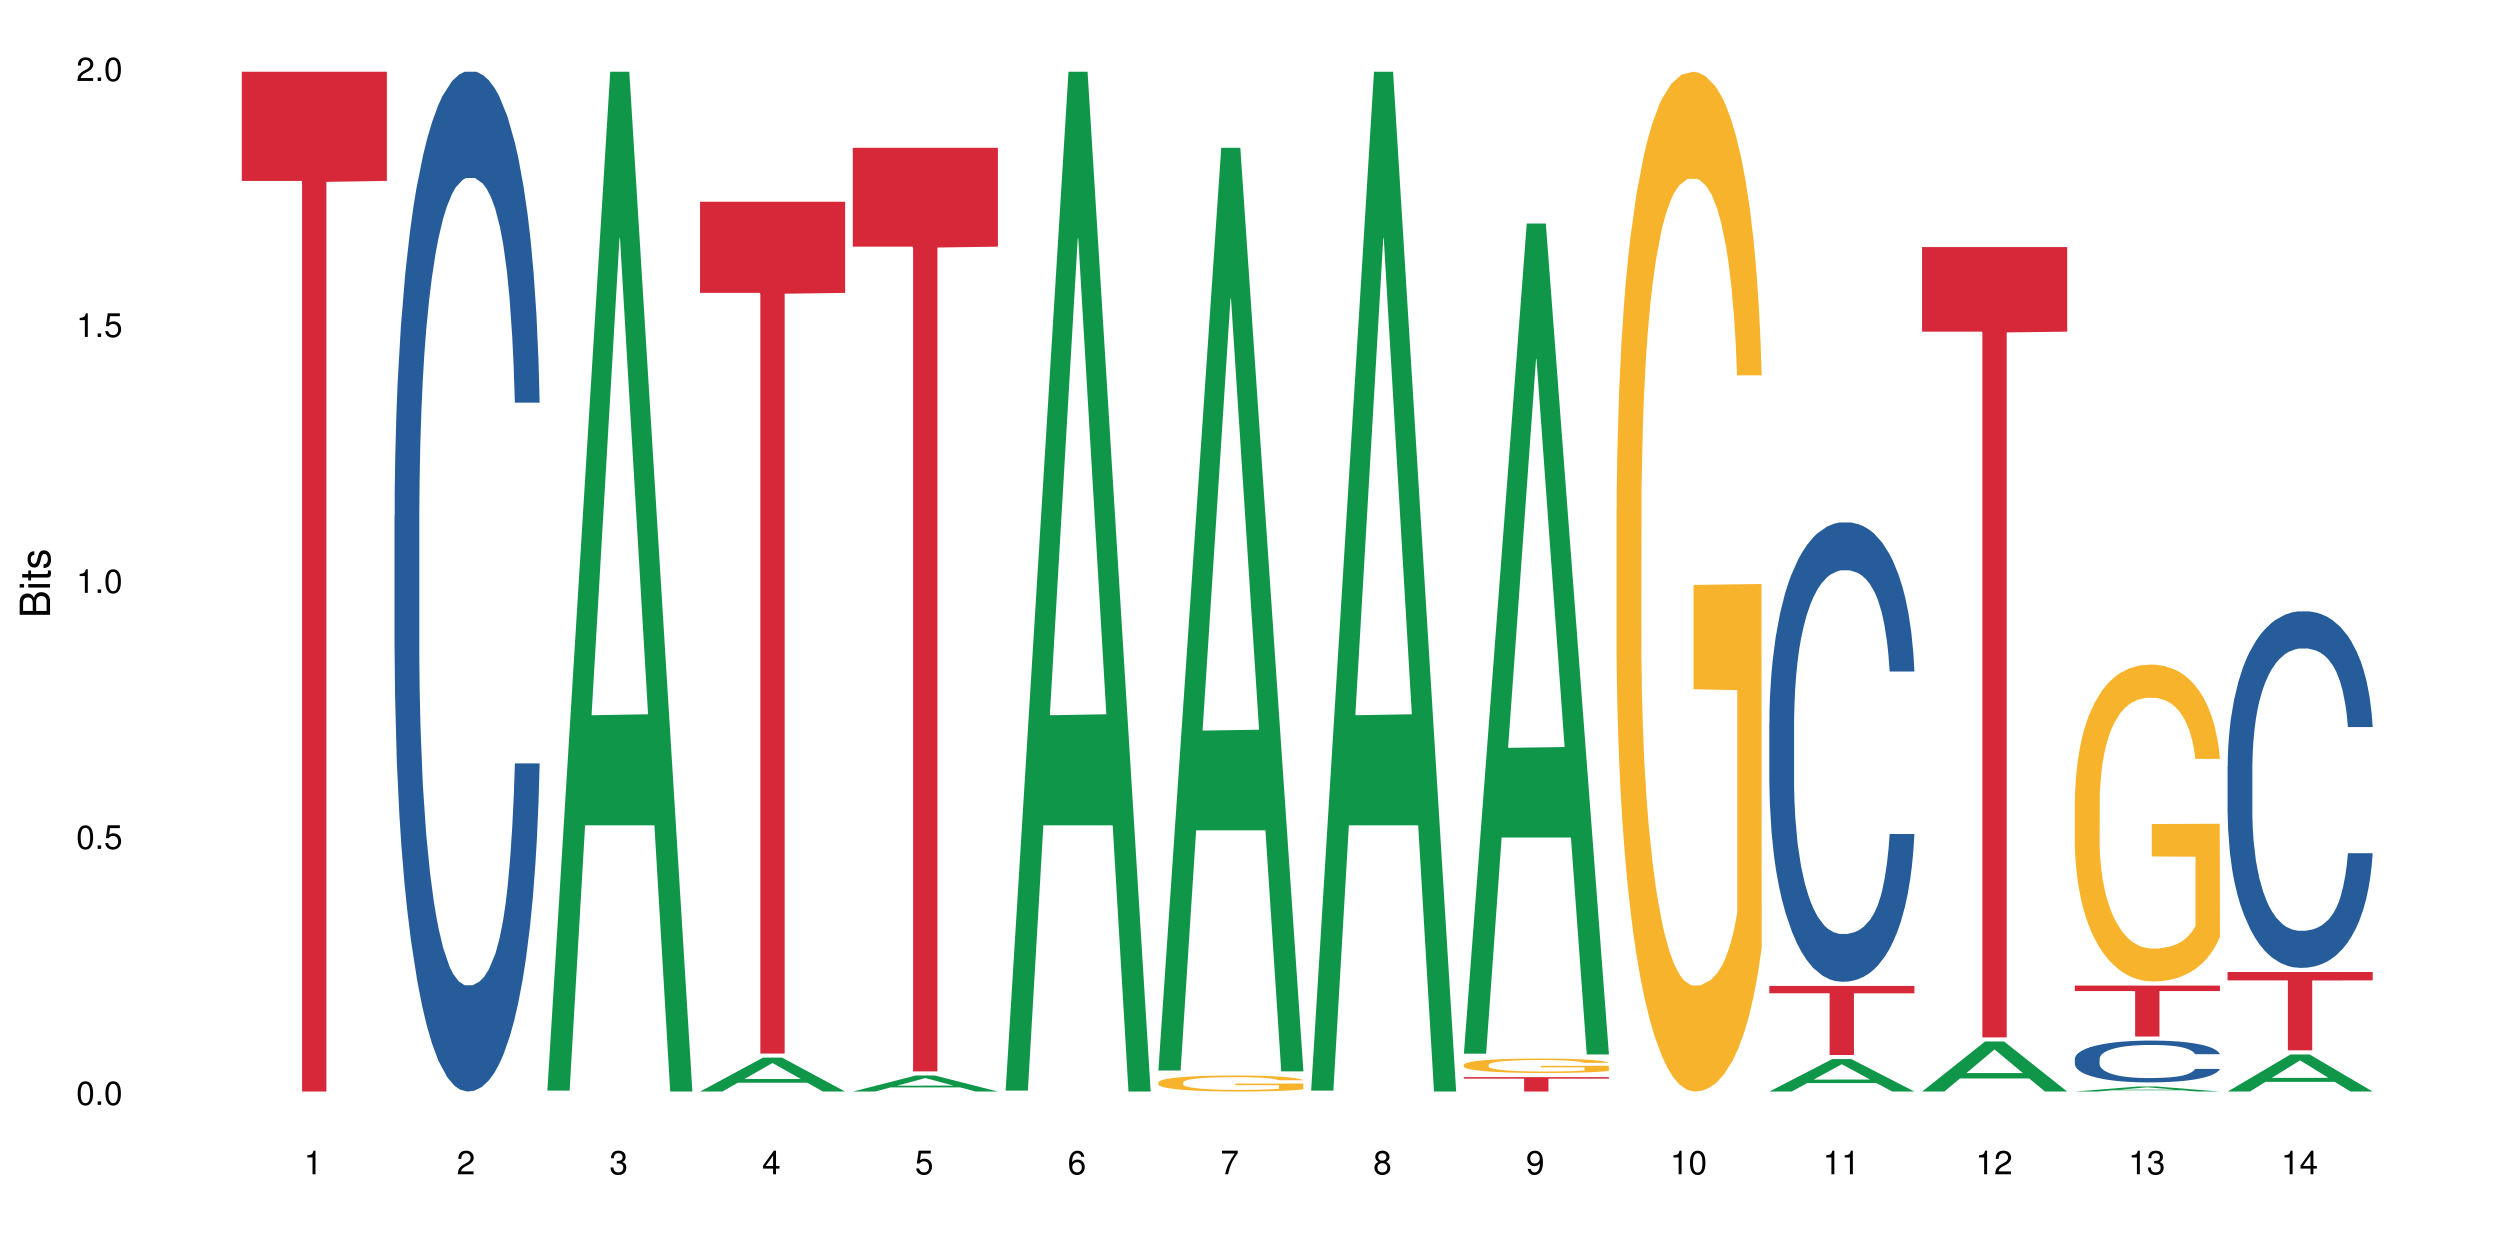 <?xml version="1.0" encoding="UTF-8"?>
<svg xmlns="http://www.w3.org/2000/svg" xmlns:xlink="http://www.w3.org/1999/xlink" width="720pt" height="360pt" viewBox="0 0 720 360" version="1.1">
<defs>
<g>
<symbol overflow="visible" id="glyph0-0">
<path style="stroke:none;" d=""/>
</symbol>
<symbol overflow="visible" id="glyph0-1">
<path style="stroke:none;" d="M 2.641 -6.797 C 2 -6.797 1.422 -6.531 1.078 -6.047 C 0.641 -5.453 0.406 -4.547 0.406 -3.297 C 0.406 -1 1.188 0.219 2.641 0.219 C 4.078 0.219 4.859 -1 4.859 -3.234 C 4.859 -4.562 4.656 -5.438 4.203 -6.047 C 3.844 -6.531 3.281 -6.797 2.641 -6.797 Z M 2.641 -6.047 C 3.547 -6.047 4 -5.125 4 -3.312 C 4 -1.375 3.562 -0.484 2.625 -0.484 C 1.734 -0.484 1.281 -1.422 1.281 -3.281 C 1.281 -5.141 1.734 -6.047 2.641 -6.047 Z M 2.641 -6.047 "/>
</symbol>
<symbol overflow="visible" id="glyph0-2">
<path style="stroke:none;" d="M 1.828 -1 L 0.828 -1 L 0.828 0 L 1.828 0 Z M 1.828 -1 "/>
</symbol>
<symbol overflow="visible" id="glyph0-3">
<path style="stroke:none;" d="M 4.562 -6.797 L 1.062 -6.797 L 0.547 -3.094 L 1.328 -3.094 C 1.719 -3.562 2.047 -3.734 2.578 -3.734 C 3.484 -3.734 4.062 -3.109 4.062 -2.094 C 4.062 -1.125 3.484 -0.531 2.578 -0.531 C 1.828 -0.531 1.375 -0.906 1.188 -1.672 L 0.328 -1.672 C 0.453 -1.109 0.547 -0.844 0.75 -0.594 C 1.125 -0.078 1.828 0.219 2.594 0.219 C 3.969 0.219 4.922 -0.781 4.922 -2.219 C 4.922 -3.562 4.031 -4.484 2.719 -4.484 C 2.25 -4.484 1.859 -4.359 1.469 -4.062 L 1.734 -5.969 L 4.562 -5.969 Z M 4.562 -6.797 "/>
</symbol>
<symbol overflow="visible" id="glyph0-4">
<path style="stroke:none;" d="M 2.484 -4.844 L 2.484 0 L 3.328 0 L 3.328 -6.797 L 2.766 -6.797 C 2.469 -5.75 2.281 -5.609 0.984 -5.453 L 0.984 -4.844 Z M 2.484 -4.844 "/>
</symbol>
<symbol overflow="visible" id="glyph0-5">
<path style="stroke:none;" d="M 4.859 -0.828 L 1.281 -0.828 C 1.359 -1.391 1.672 -1.75 2.5 -2.234 L 3.469 -2.75 C 4.406 -3.266 4.906 -3.969 4.906 -4.812 C 4.906 -5.375 4.672 -5.906 4.266 -6.266 C 3.859 -6.625 3.375 -6.797 2.719 -6.797 C 1.859 -6.797 1.219 -6.5 0.844 -5.922 C 0.609 -5.562 0.5 -5.125 0.484 -4.438 L 1.328 -4.438 C 1.359 -4.906 1.406 -5.188 1.531 -5.406 C 1.75 -5.812 2.188 -6.062 2.703 -6.062 C 3.469 -6.062 4.031 -5.516 4.031 -4.781 C 4.031 -4.25 3.719 -3.797 3.125 -3.438 L 2.234 -2.938 C 0.812 -2.141 0.406 -1.5 0.328 0 L 4.859 0 Z M 4.859 -0.828 "/>
</symbol>
<symbol overflow="visible" id="glyph0-6">
<path style="stroke:none;" d="M 2.125 -3.125 L 2.578 -3.125 C 3.516 -3.125 3.984 -2.703 3.984 -1.891 C 3.984 -1.031 3.469 -0.531 2.578 -0.531 C 1.656 -0.531 1.203 -0.984 1.156 -1.969 L 0.312 -1.969 C 0.344 -1.422 0.438 -1.078 0.609 -0.766 C 0.953 -0.109 1.625 0.219 2.547 0.219 C 3.953 0.219 4.859 -0.609 4.859 -1.906 C 4.859 -2.766 4.516 -3.25 3.703 -3.516 C 4.344 -3.766 4.656 -4.25 4.656 -4.938 C 4.656 -6.109 3.875 -6.797 2.578 -6.797 C 1.203 -6.797 0.484 -6.047 0.453 -4.609 L 1.297 -4.609 C 1.312 -5.016 1.344 -5.25 1.453 -5.453 C 1.641 -5.828 2.062 -6.062 2.594 -6.062 C 3.344 -6.062 3.797 -5.625 3.797 -4.906 C 3.797 -4.422 3.609 -4.141 3.25 -3.984 C 3.016 -3.891 2.719 -3.844 2.125 -3.844 Z M 2.125 -3.125 "/>
</symbol>
<symbol overflow="visible" id="glyph0-7">
<path style="stroke:none;" d="M 3.141 -1.625 L 3.141 0 L 3.984 0 L 3.984 -1.625 L 4.984 -1.625 L 4.984 -2.391 L 3.984 -2.391 L 3.984 -6.797 L 3.359 -6.797 L 0.266 -2.516 L 0.266 -1.625 Z M 3.141 -2.391 L 1 -2.391 L 3.141 -5.359 Z M 3.141 -2.391 "/>
</symbol>
<symbol overflow="visible" id="glyph0-8">
<path style="stroke:none;" d="M 4.781 -5.031 C 4.609 -6.141 3.891 -6.797 2.844 -6.797 C 2.094 -6.797 1.422 -6.438 1.031 -5.828 C 0.609 -5.172 0.406 -4.344 0.406 -3.094 C 0.406 -1.953 0.578 -1.234 0.984 -0.625 C 1.359 -0.078 1.953 0.219 2.703 0.219 C 3.984 0.219 4.922 -0.734 4.922 -2.078 C 4.922 -3.344 4.062 -4.234 2.844 -4.234 C 2.172 -4.234 1.641 -3.969 1.281 -3.469 C 1.281 -5.125 1.828 -6.047 2.797 -6.047 C 3.391 -6.047 3.797 -5.672 3.938 -5.031 Z M 2.734 -3.484 C 3.547 -3.484 4.062 -2.922 4.062 -2 C 4.062 -1.156 3.484 -0.531 2.703 -0.531 C 1.922 -0.531 1.328 -1.188 1.328 -2.047 C 1.328 -2.891 1.906 -3.484 2.734 -3.484 Z M 2.734 -3.484 "/>
</symbol>
<symbol overflow="visible" id="glyph0-9">
<path style="stroke:none;" d="M 4.984 -6.797 L 0.438 -6.797 L 0.438 -5.969 L 4.109 -5.969 C 2.5 -3.656 1.828 -2.234 1.328 0 L 2.219 0 C 2.594 -2.172 3.453 -4.047 4.984 -6.094 Z M 4.984 -6.797 "/>
</symbol>
<symbol overflow="visible" id="glyph0-10">
<path style="stroke:none;" d="M 3.75 -3.578 C 4.453 -4 4.688 -4.344 4.688 -4.984 C 4.688 -6.047 3.844 -6.797 2.641 -6.797 C 1.438 -6.797 0.594 -6.047 0.594 -4.984 C 0.594 -4.359 0.828 -4.016 1.516 -3.578 C 0.734 -3.203 0.359 -2.641 0.359 -1.891 C 0.359 -0.641 1.297 0.219 2.641 0.219 C 3.984 0.219 4.922 -0.641 4.922 -1.875 C 4.922 -2.641 4.531 -3.203 3.75 -3.578 Z M 2.641 -6.047 C 3.359 -6.047 3.812 -5.625 3.812 -4.969 C 3.812 -4.344 3.344 -3.922 2.641 -3.922 C 1.922 -3.922 1.453 -4.344 1.453 -4.984 C 1.453 -5.625 1.922 -6.047 2.641 -6.047 Z M 2.641 -3.203 C 3.484 -3.203 4.062 -2.672 4.062 -1.875 C 4.062 -1.062 3.484 -0.531 2.625 -0.531 C 1.797 -0.531 1.219 -1.078 1.219 -1.875 C 1.219 -2.672 1.797 -3.203 2.641 -3.203 Z M 2.641 -3.203 "/>
</symbol>
<symbol overflow="visible" id="glyph0-11">
<path style="stroke:none;" d="M 0.516 -1.547 C 0.672 -0.438 1.406 0.219 2.438 0.219 C 3.188 0.219 3.859 -0.141 4.266 -0.75 C 4.688 -1.406 4.891 -2.25 4.891 -3.484 C 4.891 -4.625 4.703 -5.359 4.312 -5.953 C 3.938 -6.5 3.344 -6.797 2.594 -6.797 C 1.297 -6.797 0.359 -5.844 0.359 -4.516 C 0.359 -3.25 1.234 -2.344 2.453 -2.344 C 3.094 -2.344 3.562 -2.578 4.016 -3.109 C 4 -1.453 3.469 -0.531 2.5 -0.531 C 1.906 -0.531 1.484 -0.906 1.359 -1.547 Z M 2.578 -6.062 C 3.375 -6.062 3.969 -5.406 3.969 -4.531 C 3.969 -3.688 3.375 -3.094 2.547 -3.094 C 1.734 -3.094 1.234 -3.672 1.234 -4.578 C 1.234 -5.438 1.797 -6.062 2.578 -6.062 Z M 2.578 -6.062 "/>
</symbol>
<symbol overflow="visible" id="glyph1-0">
<path style="stroke:none;" d=""/>
</symbol>
<symbol overflow="visible" id="glyph1-1">
<path style="stroke:none;" d="M 0 -0.953 L 0 -4.891 C 0 -5.719 -0.234 -6.344 -0.734 -6.797 C -1.188 -7.234 -1.812 -7.469 -2.5 -7.469 C -3.547 -7.469 -4.188 -7 -4.625 -5.875 C -4.984 -6.672 -5.641 -7.094 -6.531 -7.094 C -7.156 -7.094 -7.734 -6.859 -8.141 -6.391 C -8.562 -5.938 -8.75 -5.344 -8.75 -4.5 L -8.75 -0.953 Z M -4.984 -2.062 L -7.766 -2.062 L -7.766 -4.219 C -7.766 -4.844 -7.688 -5.203 -7.453 -5.5 C -7.219 -5.812 -6.859 -5.969 -6.375 -5.969 C -5.906 -5.969 -5.531 -5.812 -5.297 -5.5 C -5.062 -5.203 -4.984 -4.844 -4.984 -4.219 Z M -0.984 -2.062 L -4 -2.062 L -4 -4.781 C -4 -5.328 -3.859 -5.688 -3.578 -5.953 C -3.297 -6.219 -2.922 -6.359 -2.484 -6.359 C -2.062 -6.359 -1.688 -6.219 -1.406 -5.953 C -1.109 -5.688 -0.984 -5.328 -0.984 -4.781 Z M -0.984 -2.062 "/>
</symbol>
<symbol overflow="visible" id="glyph1-2">
<path style="stroke:none;" d="M -6.281 -1.797 L -6.281 -0.797 L 0 -0.797 L 0 -1.797 Z M -8.75 -1.797 L -8.75 -0.797 L -7.484 -0.797 L -7.484 -1.797 Z M -8.75 -1.797 "/>
</symbol>
<symbol overflow="visible" id="glyph1-3">
<path style="stroke:none;" d="M -6.281 -3.047 L -6.281 -2.016 L -8.016 -2.016 L -8.016 -1.016 L -6.281 -1.016 L -6.281 -0.172 L -5.469 -0.172 L -5.469 -1.016 L -0.719 -1.016 C -0.078 -1.016 0.281 -1.453 0.281 -2.234 C 0.281 -2.469 0.25 -2.719 0.188 -3.047 L -0.641 -3.047 C -0.609 -2.922 -0.594 -2.766 -0.594 -2.562 C -0.594 -2.141 -0.719 -2.016 -1.156 -2.016 L -5.469 -2.016 L -5.469 -3.047 Z M -6.281 -3.047 "/>
</symbol>
<symbol overflow="visible" id="glyph1-4">
<path style="stroke:none;" d="M -4.531 -5.25 C -5.766 -5.25 -6.469 -4.422 -6.469 -2.969 C -6.469 -1.516 -5.719 -0.562 -4.547 -0.562 C -3.562 -0.562 -3.094 -1.062 -2.734 -2.562 L -2.516 -3.484 C -2.344 -4.188 -2.094 -4.469 -1.625 -4.469 C -1.047 -4.469 -0.641 -3.875 -0.641 -3 C -0.641 -2.453 -0.797 -2 -1.062 -1.75 C -1.25 -1.594 -1.422 -1.531 -1.875 -1.469 L -1.875 -0.406 C -0.422 -0.453 0.281 -1.266 0.281 -2.922 C 0.281 -4.5 -0.5 -5.516 -1.719 -5.516 C -2.656 -5.516 -3.172 -4.984 -3.469 -3.734 L -3.703 -2.766 C -3.891 -1.953 -4.156 -1.609 -4.594 -1.609 C -5.172 -1.609 -5.547 -2.125 -5.547 -2.938 C -5.547 -3.75 -5.203 -4.172 -4.531 -4.203 Z M -4.531 -5.25 "/>
</symbol>
</g>
</defs>
<g id="surface29487">
<rect x="0" y="0" width="720" height="360" style="fill:rgb(100%,100%,100%);fill-opacity:1;stroke:none;"/>
<path style=" stroke:none;fill-rule:nonzero;fill:rgb(83.922%,15.686%,22.353%);fill-opacity:1;" d="M 69.629 20.664 L 111.422 20.664 L 111.422 52.102 L 94.004 52.379 L 94.004 314.371 L 86.996 314.371 L 86.996 52.652 L 86.895 52.102 L 69.629 52.102 Z M 69.629 20.664 "/>
<path style=" stroke:none;fill-rule:nonzero;fill:rgb(14.51%,36.078%,60%);fill-opacity:1;" d="M 113.621 148.457 L 113.672 148.188 L 113.672 141.742 L 113.828 131.543 L 114.184 118.656 L 114.539 109.797 L 115.457 93.957 L 116.73 78.652 L 118.059 66.84 L 119.023 59.859 L 119.891 54.492 L 121.879 44.559 L 123.152 39.457 L 124.531 34.891 L 126.211 30.328 L 127.434 27.645 L 130.188 23.348 L 132.227 21.469 L 133.805 20.664 L 137.223 20.664 L 139.258 21.738 L 140.738 23.078 L 142.367 25.227 L 143.746 27.645 L 146.141 33.551 L 148.281 41.066 L 149.25 45.363 L 150.777 53.684 L 151.949 61.738 L 152.766 68.719 L 153.684 78.652 L 154.5 90.734 L 155.109 104.426 L 155.418 115.969 L 148.281 115.969 L 147.926 105.23 L 147.516 96.91 L 146.75 85.902 L 145.988 78.117 L 144.918 70.332 L 143.949 65.23 L 142.625 60.129 L 141.453 56.906 L 140.227 54.492 L 139.055 52.879 L 136.812 51.27 L 134.215 51.27 L 133.246 51.805 L 131.258 53.953 L 130.188 55.832 L 128.66 59.59 L 127.59 63.082 L 126.312 68.449 L 125.449 73.016 L 124.379 79.996 L 123.613 86.172 L 122.746 95.031 L 122.234 101.742 L 121.777 109.258 L 121.371 118.117 L 121.062 127.516 L 120.859 137.449 L 120.758 147.113 L 120.758 188.727 L 120.859 198.391 L 121.113 209.668 L 121.777 226.043 L 122.746 240.273 L 123.867 251.547 L 124.938 259.602 L 125.551 263.359 L 126.363 267.656 L 127.641 273.027 L 129.473 278.395 L 130.543 280.543 L 132.176 282.691 L 133.855 283.766 L 136.098 283.766 L 138.086 282.691 L 139.414 281.348 L 140.789 279.199 L 142.676 274.637 L 143.848 270.34 L 144.867 265.242 L 145.629 260.141 L 146.141 255.844 L 146.906 247.52 L 147.516 238.395 L 147.977 228.996 L 148.281 219.867 L 155.418 219.867 L 155.109 230.609 L 154.652 241.078 L 154.191 248.863 L 153.48 258.262 L 152.664 266.582 L 151.492 275.98 L 150.523 282.152 L 149.25 288.867 L 148.078 293.969 L 146.805 298.531 L 144.918 303.898 L 143.695 306.586 L 142.367 309 L 140.789 311.148 L 138.801 313.027 L 136.66 314.102 L 134.672 314.371 L 132.531 313.832 L 130.953 312.762 L 128.863 310.344 L 126.262 305.512 L 124.379 300.41 L 122.898 295.309 L 121.625 289.941 L 120.199 282.691 L 118.363 270.879 L 117.242 261.75 L 116.477 254.234 L 115.609 243.762 L 115 234.367 L 114.285 219.332 L 113.777 200.27 L 113.621 185.504 Z M 113.621 148.457 "/>
<path style=" stroke:none;fill-rule:nonzero;fill:rgb(6.275%,58.824%,28.235%);fill-opacity:1;" d="M 157.617 314.094 L 157.66 313.82 L 175.746 20.664 L 181.238 20.664 L 199.41 314.371 L 193.023 314.371 L 188.469 237.703 L 168.512 237.703 L 164.047 314.094 L 157.617 314.094 L 170.43 205.988 L 186.641 205.711 L 178.559 68.648 L 178.469 68.375 L 178.379 69.199 L 170.387 205.711 L 170.43 205.988 Z M 157.617 314.094 "/>
<path style=" stroke:none;fill-rule:nonzero;fill:rgb(6.275%,58.824%,28.235%);fill-opacity:1;" d="M 201.609 314.363 L 201.652 314.352 L 219.738 304.594 L 225.23 304.594 L 243.402 314.371 L 237.02 314.371 L 232.465 311.82 L 212.504 311.82 L 208.039 314.363 L 201.609 314.363 L 214.426 310.762 L 230.633 310.754 L 222.551 306.191 L 222.461 306.184 L 222.371 306.211 L 214.379 310.754 L 214.426 310.762 Z M 201.609 314.363 "/>
<path style=" stroke:none;fill-rule:nonzero;fill:rgb(83.922%,15.686%,22.353%);fill-opacity:1;" d="M 201.609 58.098 L 243.402 58.098 L 243.402 84.355 L 225.984 84.586 L 225.984 303.414 L 218.977 303.414 L 218.977 84.816 L 218.875 84.355 L 201.609 84.355 Z M 201.609 58.098 "/>
<path style=" stroke:none;fill-rule:nonzero;fill:rgb(6.275%,58.824%,28.235%);fill-opacity:1;" d="M 245.602 314.367 L 245.648 314.363 L 263.73 309.742 L 269.223 309.742 L 287.398 314.371 L 281.012 314.371 L 276.457 313.164 L 256.496 313.164 L 252.031 314.367 L 245.602 314.367 L 258.418 312.664 L 274.625 312.66 L 266.543 310.5 L 266.457 310.492 L 266.367 310.508 L 258.375 312.66 L 258.418 312.664 Z M 245.602 314.367 "/>
<path style=" stroke:none;fill-rule:nonzero;fill:rgb(83.922%,15.686%,22.353%);fill-opacity:1;" d="M 245.602 42.566 L 287.398 42.566 L 287.398 71.039 L 269.977 71.289 L 269.977 308.562 L 262.969 308.562 L 262.969 71.539 L 262.867 71.039 L 245.602 71.039 Z M 245.602 42.566 "/>
<path style=" stroke:none;fill-rule:nonzero;fill:rgb(6.275%,58.824%,28.235%);fill-opacity:1;" d="M 289.598 314.094 L 289.641 313.82 L 307.727 20.664 L 313.219 20.664 L 331.391 314.371 L 325.004 314.371 L 320.449 237.703 L 300.492 237.703 L 296.027 314.094 L 289.598 314.094 L 302.41 205.988 L 318.621 205.711 L 310.539 68.648 L 310.449 68.375 L 310.359 69.199 L 302.367 205.711 L 302.41 205.988 Z M 289.598 314.094 "/>
<path style=" stroke:none;fill-rule:nonzero;fill:rgb(6.275%,58.824%,28.235%);fill-opacity:1;" d="M 333.59 308.312 L 333.633 308.062 L 351.719 42.566 L 357.211 42.566 L 375.383 308.562 L 369 308.562 L 364.445 239.129 L 344.484 239.129 L 340.02 308.312 L 333.59 308.312 L 346.406 210.406 L 362.613 210.156 L 354.531 86.023 L 354.441 85.773 L 354.352 86.523 L 346.359 210.156 L 346.406 210.406 Z M 333.59 308.312 "/>
<path style=" stroke:none;fill-rule:nonzero;fill:rgb(96.863%,70.196%,16.863%);fill-opacity:1;" d="M 333.59 311.723 L 333.641 311.719 L 333.641 311.637 L 333.844 311.445 L 334.355 311.184 L 335.016 310.969 L 335.73 310.797 L 336.188 310.711 L 336.953 310.582 L 337.617 310.488 L 339.297 310.301 L 341.438 310.121 L 342.609 310.047 L 343.938 309.973 L 345.82 309.895 L 346.688 309.863 L 349.34 309.797 L 352.348 309.754 L 355.66 309.742 L 357.188 309.746 L 359.277 309.762 L 362.133 309.809 L 363.762 309.852 L 365.035 309.895 L 366.363 309.949 L 367.992 310.035 L 369.523 310.137 L 370.746 310.238 L 371.969 310.363 L 372.988 310.5 L 373.855 310.648 L 374.617 310.824 L 375.078 310.973 L 375.383 311.121 L 368.297 311.121 L 367.891 310.973 L 367.434 310.859 L 366.668 310.719 L 365.902 310.617 L 365.141 310.535 L 363.711 310.426 L 362.488 310.359 L 360.961 310.301 L 359.48 310.262 L 357.801 310.238 L 356.781 310.227 L 354.078 310.227 L 351.633 310.258 L 350.207 310.293 L 349.188 310.324 L 347.758 310.391 L 346.891 310.441 L 346.383 310.473 L 344.855 310.605 L 343.836 310.723 L 343.273 310.805 L 342.559 310.93 L 342.051 311.043 L 341.488 311.215 L 341.184 311.34 L 340.777 311.629 L 340.727 312.387 L 340.879 312.547 L 341.184 312.723 L 341.59 312.875 L 342.203 313.035 L 342.816 313.156 L 343.887 313.324 L 344.801 313.434 L 345.516 313.504 L 346.891 313.617 L 347.453 313.656 L 348.777 313.73 L 350.152 313.793 L 351.836 313.844 L 353.109 313.867 L 355.148 313.891 L 357.75 313.891 L 360.805 313.863 L 362.742 313.828 L 364.07 313.797 L 364.934 313.766 L 366.004 313.719 L 366.77 313.676 L 367.484 313.633 L 368.352 313.559 L 368.352 312.547 L 355.762 312.543 L 355.762 312.07 L 375.332 312.066 L 375.383 313.719 L 374.312 313.832 L 372.988 313.945 L 371.715 314.027 L 370.387 314.102 L 368.504 314.18 L 366.973 314.23 L 364.629 314.289 L 362.488 314.328 L 360.246 314.355 L 358.258 314.367 L 355.914 314.371 L 353.824 314.363 L 351.582 314.336 L 349.797 314.305 L 348.168 314.262 L 346.535 314.207 L 344.496 314.117 L 343.172 314.047 L 341.797 313.957 L 340.418 313.852 L 339.195 313.738 L 338.379 313.648 L 337.566 313.547 L 336.699 313.418 L 335.883 313.277 L 335.273 313.145 L 334.711 312.996 L 334.305 312.855 L 333.895 312.668 L 333.691 312.516 L 333.59 312.383 Z M 333.59 311.723 "/>
<path style=" stroke:none;fill-rule:nonzero;fill:rgb(6.275%,58.824%,28.235%);fill-opacity:1;" d="M 377.582 314.094 L 377.629 313.82 L 395.711 20.664 L 401.203 20.664 L 419.375 314.371 L 412.992 314.371 L 408.438 237.703 L 388.477 237.703 L 384.012 314.094 L 377.582 314.094 L 390.398 205.988 L 406.605 205.711 L 398.523 68.648 L 398.434 68.375 L 398.348 69.199 L 390.352 205.711 L 390.398 205.988 Z M 377.582 314.094 "/>
<path style=" stroke:none;fill-rule:nonzero;fill:rgb(6.275%,58.824%,28.235%);fill-opacity:1;" d="M 421.578 303.457 L 421.621 303.234 L 439.703 64.371 L 445.195 64.371 L 463.371 303.684 L 456.984 303.684 L 452.43 241.215 L 432.473 241.215 L 428.008 303.457 L 421.578 303.457 L 434.391 215.371 L 450.602 215.148 L 442.52 103.469 L 442.43 103.242 L 442.34 103.918 L 434.348 215.148 L 434.391 215.371 Z M 421.578 303.457 "/>
<path style=" stroke:none;fill-rule:nonzero;fill:rgb(96.863%,70.196%,16.863%);fill-opacity:1;" d="M 421.578 306.645 L 421.629 306.641 L 421.629 306.566 L 421.832 306.395 L 422.34 306.16 L 423.004 305.965 L 423.719 305.812 L 424.176 305.734 L 424.941 305.617 L 425.602 305.535 L 427.285 305.363 L 429.426 305.203 L 430.598 305.137 L 431.922 305.07 L 433.809 305 L 434.676 304.973 L 437.324 304.91 L 440.332 304.875 L 443.645 304.863 L 445.176 304.867 L 447.266 304.879 L 450.117 304.922 L 451.75 304.961 L 453.023 305 L 454.348 305.047 L 455.98 305.125 L 457.508 305.215 L 458.73 305.309 L 459.957 305.422 L 460.977 305.543 L 461.84 305.676 L 462.605 305.836 L 463.062 305.969 L 463.371 306.102 L 456.285 306.102 L 455.879 305.969 L 455.418 305.867 L 454.656 305.742 L 453.891 305.648 L 453.125 305.578 L 451.699 305.477 L 450.477 305.418 L 448.945 305.363 L 447.469 305.328 L 445.785 305.309 L 444.766 305.301 L 442.066 305.301 L 439.617 305.324 L 438.191 305.355 L 437.172 305.387 L 435.746 305.445 L 434.879 305.488 L 434.371 305.52 L 432.84 305.637 L 431.82 305.742 L 431.262 305.816 L 430.547 305.93 L 430.035 306.031 L 429.477 306.184 L 429.172 306.301 L 428.762 306.559 L 428.711 307.242 L 428.863 307.387 L 429.172 307.543 L 429.578 307.68 L 430.191 307.824 L 430.801 307.934 L 431.871 308.082 L 432.789 308.184 L 433.504 308.246 L 434.879 308.348 L 435.441 308.383 L 436.766 308.453 L 438.141 308.504 L 439.824 308.551 L 441.098 308.574 L 443.137 308.594 L 445.734 308.594 L 448.793 308.57 L 450.73 308.539 L 452.055 308.508 L 452.922 308.484 L 453.992 308.441 L 454.758 308.402 L 455.469 308.359 L 456.336 308.297 L 456.336 307.387 L 443.746 307.383 L 443.746 306.957 L 463.32 306.953 L 463.371 308.441 L 462.301 308.543 L 460.977 308.641 L 459.699 308.719 L 458.375 308.781 L 456.488 308.855 L 454.961 308.902 L 452.617 308.953 L 450.477 308.988 L 448.234 309.012 L 446.246 309.023 L 443.898 309.027 L 441.812 309.02 L 439.566 308.996 L 437.785 308.965 L 436.152 308.926 L 434.523 308.879 L 432.484 308.797 L 431.16 308.734 L 429.781 308.652 L 428.406 308.559 L 427.184 308.457 L 426.367 308.375 L 425.551 308.285 L 424.684 308.172 L 423.871 308.043 L 423.258 307.922 L 422.699 307.789 L 422.289 307.664 L 421.883 307.492 L 421.68 307.355 L 421.578 307.238 Z M 421.578 306.645 "/>
<path style=" stroke:none;fill-rule:nonzero;fill:rgb(83.922%,15.686%,22.353%);fill-opacity:1;" d="M 421.578 310.207 L 463.371 310.207 L 463.371 310.652 L 445.953 310.656 L 445.953 314.371 L 438.945 314.371 L 438.945 310.66 L 438.844 310.652 L 421.578 310.652 Z M 421.578 310.207 "/>
<path style=" stroke:none;fill-rule:nonzero;fill:rgb(96.863%,70.196%,16.863%);fill-opacity:1;" d="M 465.57 146.461 L 465.621 146.191 L 465.621 140.828 L 465.824 128.758 L 466.336 112.129 L 466.996 98.449 L 467.711 87.719 L 468.168 82.086 L 468.934 74.039 L 469.598 68.141 L 471.277 56.07 L 473.418 44.805 L 474.59 39.977 L 475.918 35.414 L 477.801 30.32 L 478.668 28.441 L 481.32 24.148 L 484.324 21.469 L 487.641 20.664 L 489.168 20.93 L 491.258 22.004 L 494.113 24.953 L 495.742 27.637 L 497.016 30.32 L 498.344 33.805 L 499.973 39.172 L 501.504 45.609 L 502.727 52.047 L 503.949 60.094 L 504.969 68.676 L 505.836 78.062 L 506.598 89.328 L 507.059 98.715 L 507.363 108.105 L 500.277 108.105 L 499.871 98.715 L 499.414 91.477 L 498.648 82.625 L 497.883 76.188 L 497.117 71.09 L 495.691 64.117 L 494.469 59.824 L 492.941 56.07 L 491.461 53.656 L 489.781 52.047 L 488.762 51.508 L 486.059 51.508 L 483.613 53.387 L 482.184 55.531 L 481.164 57.68 L 479.738 61.703 L 478.871 64.922 L 478.363 67.066 L 476.832 75.383 L 475.812 82.891 L 475.254 87.988 L 474.539 96.035 L 474.031 103.277 L 473.469 114.004 L 473.164 122.051 L 472.758 140.293 L 472.707 188.574 L 472.859 198.766 L 473.164 209.762 L 473.57 219.418 L 474.184 229.609 L 474.797 237.391 L 475.867 247.852 L 476.781 254.824 L 477.496 259.383 L 478.871 266.625 L 479.434 269.039 L 480.758 273.867 L 482.133 277.625 L 483.816 280.844 L 485.09 282.453 L 487.129 283.793 L 489.73 283.793 L 492.785 282.184 L 494.723 280.039 L 496.047 277.891 L 496.914 276.016 L 497.984 273.062 L 498.75 270.383 L 499.465 267.43 L 500.328 262.871 L 500.328 198.766 L 487.742 198.496 L 487.742 168.457 L 507.312 168.188 L 507.363 273.062 L 506.293 280.305 L 504.969 287.281 L 503.695 292.645 L 502.367 297.203 L 500.484 302.301 L 498.953 305.52 L 496.609 309.273 L 494.469 311.688 L 492.227 313.297 L 490.238 314.102 L 487.895 314.371 L 485.805 313.836 L 483.562 312.227 L 481.777 310.078 L 480.148 307.398 L 478.516 303.91 L 476.477 298.277 L 475.152 293.719 L 473.777 288.086 L 472.398 281.379 L 471.176 274.137 L 470.359 268.504 L 469.547 262.066 L 468.68 254.02 L 467.863 244.898 L 467.25 236.586 L 466.691 227.195 L 466.285 218.344 L 465.875 206.277 L 465.672 196.621 L 465.57 188.305 Z M 465.57 146.461 "/>
<path style=" stroke:none;fill-rule:nonzero;fill:rgb(6.275%,58.824%,28.235%);fill-opacity:1;" d="M 509.562 314.363 L 509.609 314.352 L 527.691 305.012 L 533.184 305.012 L 551.355 314.371 L 544.973 314.371 L 540.418 311.93 L 520.457 311.93 L 515.992 314.363 L 509.562 314.363 L 522.379 310.918 L 538.586 310.91 L 530.504 306.543 L 530.414 306.535 L 530.324 306.559 L 522.332 310.91 L 522.379 310.918 Z M 509.562 314.363 "/>
<path style=" stroke:none;fill-rule:nonzero;fill:rgb(14.51%,36.078%,60%);fill-opacity:1;" d="M 509.562 208.031 L 509.613 207.91 L 509.613 205.008 L 509.766 200.414 L 510.125 194.609 L 510.48 190.621 L 511.398 183.484 L 512.672 176.594 L 513.996 171.273 L 514.965 168.129 L 515.832 165.711 L 517.82 161.238 L 519.094 158.941 L 520.469 156.883 L 522.152 154.828 L 523.375 153.621 L 526.129 151.684 L 528.168 150.84 L 529.746 150.477 L 533.16 150.477 L 535.199 150.961 L 536.68 151.562 L 538.309 152.531 L 539.684 153.621 L 542.082 156.281 L 544.223 159.664 L 545.191 161.602 L 546.719 165.348 L 547.891 168.977 L 548.707 172.121 L 549.625 176.594 L 550.441 182.035 L 551.051 188.203 L 551.355 193.402 L 544.223 193.402 L 543.863 188.566 L 543.457 184.816 L 542.691 179.859 L 541.93 176.352 L 540.859 172.844 L 539.891 170.547 L 538.562 168.25 L 537.391 166.801 L 536.168 165.711 L 534.996 164.984 L 532.754 164.262 L 530.152 164.262 L 529.188 164.5 L 527.199 165.469 L 526.129 166.316 L 524.598 168.008 L 523.527 169.582 L 522.254 172 L 521.387 174.055 L 520.316 177.199 L 519.555 179.98 L 518.688 183.969 L 518.176 186.992 L 517.719 190.379 L 517.309 194.367 L 517.004 198.602 L 516.801 203.074 L 516.699 207.43 L 516.699 226.172 L 516.801 230.523 L 517.055 235.602 L 517.719 242.977 L 518.688 249.387 L 519.809 254.465 L 520.879 258.094 L 521.488 259.785 L 522.305 261.719 L 523.578 264.141 L 525.414 266.559 L 526.484 267.523 L 528.117 268.492 L 529.797 268.977 L 532.039 268.977 L 534.027 268.492 L 535.352 267.887 L 536.73 266.922 L 538.613 264.863 L 539.789 262.93 L 540.805 260.633 L 541.57 258.336 L 542.082 256.398 L 542.844 252.652 L 543.457 248.539 L 543.914 244.309 L 544.223 240.195 L 551.355 240.195 L 551.051 245.035 L 550.594 249.75 L 550.133 253.258 L 549.422 257.488 L 548.605 261.238 L 547.434 265.469 L 546.465 268.25 L 545.191 271.273 L 544.016 273.57 L 542.742 275.625 L 540.859 278.043 L 539.633 279.254 L 538.309 280.344 L 536.73 281.309 L 534.742 282.156 L 532.602 282.641 L 530.613 282.762 L 528.473 282.52 L 526.891 282.035 L 524.801 280.945 L 522.203 278.77 L 520.316 276.473 L 518.84 274.176 L 517.566 271.758 L 516.137 268.492 L 514.305 263.172 L 513.184 259.059 L 512.418 255.676 L 511.551 250.957 L 510.938 246.727 L 510.227 239.957 L 509.715 231.371 L 509.562 224.719 Z M 509.562 208.031 "/>
<path style=" stroke:none;fill-rule:nonzero;fill:rgb(83.922%,15.686%,22.353%);fill-opacity:1;" d="M 509.562 283.941 L 551.355 283.941 L 551.355 286.07 L 533.938 286.09 L 533.938 303.832 L 526.93 303.832 L 526.93 286.105 L 526.828 286.07 L 509.562 286.07 Z M 509.562 283.941 "/>
<path style=" stroke:none;fill-rule:nonzero;fill:rgb(6.275%,58.824%,28.235%);fill-opacity:1;" d="M 553.555 314.355 L 553.602 314.344 L 571.684 299.949 L 577.176 299.949 L 595.352 314.371 L 588.965 314.371 L 584.41 310.605 L 564.453 310.605 L 559.988 314.355 L 553.555 314.355 L 566.371 309.051 L 582.578 309.035 L 574.5 302.305 L 574.41 302.293 L 574.32 302.332 L 566.328 309.035 L 566.371 309.051 Z M 553.555 314.355 "/>
<path style=" stroke:none;fill-rule:nonzero;fill:rgb(83.922%,15.686%,22.353%);fill-opacity:1;" d="M 553.555 71.156 L 595.352 71.156 L 595.352 95.52 L 577.934 95.734 L 577.934 298.77 L 570.926 298.77 L 570.926 95.949 L 570.824 95.52 L 553.555 95.52 Z M 553.555 71.156 "/>
<path style=" stroke:none;fill-rule:nonzero;fill:rgb(6.275%,58.824%,28.235%);fill-opacity:1;" d="M 597.551 314.371 L 597.594 314.367 L 615.68 312.91 L 621.172 312.91 L 639.344 314.371 L 632.957 314.371 L 628.402 313.988 L 608.445 313.988 L 603.98 314.371 L 597.551 314.371 L 610.363 313.832 L 626.574 313.828 L 618.492 313.148 L 618.402 313.145 L 618.312 313.148 L 610.32 313.828 L 610.363 313.832 Z M 597.551 314.371 "/>
<path style=" stroke:none;fill-rule:nonzero;fill:rgb(14.51%,36.078%,60%);fill-opacity:1;" d="M 597.551 304.934 L 597.602 304.922 L 597.602 304.66 L 597.754 304.242 L 598.109 303.715 L 598.469 303.352 L 599.387 302.703 L 600.66 302.074 L 601.984 301.59 L 602.953 301.305 L 603.82 301.086 L 605.809 300.68 L 607.082 300.469 L 608.457 300.281 L 610.141 300.094 L 611.363 299.984 L 614.113 299.809 L 616.152 299.734 L 617.734 299.699 L 621.148 299.699 L 623.188 299.742 L 624.664 299.797 L 626.297 299.887 L 627.672 299.984 L 630.066 300.227 L 632.207 300.535 L 633.176 300.711 L 634.707 301.051 L 635.879 301.383 L 636.691 301.668 L 637.609 302.074 L 638.426 302.57 L 639.039 303.129 L 639.344 303.602 L 632.207 303.602 L 631.852 303.164 L 631.445 302.824 L 630.68 302.371 L 629.914 302.055 L 628.844 301.734 L 627.875 301.523 L 626.551 301.316 L 625.379 301.184 L 624.156 301.086 L 622.984 301.02 L 620.742 300.953 L 618.141 300.953 L 617.172 300.977 L 615.184 301.062 L 614.113 301.141 L 612.586 301.293 L 611.516 301.438 L 610.242 301.656 L 609.375 301.844 L 608.305 302.129 L 607.539 302.383 L 606.672 302.746 L 606.164 303.02 L 605.703 303.328 L 605.297 303.691 L 604.992 304.074 L 604.789 304.484 L 604.684 304.879 L 604.684 306.582 L 604.789 306.98 L 605.043 307.441 L 605.703 308.113 L 606.672 308.695 L 607.793 309.156 L 608.863 309.484 L 609.477 309.641 L 610.293 309.816 L 611.566 310.035 L 613.402 310.254 L 614.473 310.344 L 616.102 310.43 L 617.785 310.477 L 620.027 310.477 L 622.016 310.43 L 623.34 310.375 L 624.715 310.289 L 626.602 310.102 L 627.773 309.926 L 628.793 309.715 L 629.559 309.508 L 630.066 309.332 L 630.832 308.992 L 631.445 308.617 L 631.902 308.23 L 632.207 307.859 L 639.344 307.859 L 639.039 308.297 L 638.578 308.727 L 638.121 309.047 L 637.406 309.43 L 636.59 309.773 L 635.418 310.156 L 634.449 310.41 L 633.176 310.684 L 632.004 310.895 L 630.73 311.082 L 628.844 311.301 L 627.621 311.41 L 626.297 311.508 L 624.715 311.598 L 622.727 311.676 L 620.586 311.719 L 618.602 311.73 L 616.461 311.707 L 614.879 311.664 L 612.789 311.562 L 610.191 311.367 L 608.305 311.156 L 606.824 310.949 L 605.551 310.727 L 604.125 310.43 L 602.289 309.949 L 601.168 309.574 L 600.402 309.266 L 599.539 308.836 L 598.926 308.453 L 598.211 307.836 L 597.703 307.055 L 597.551 306.449 Z M 597.551 304.934 "/>
<path style=" stroke:none;fill-rule:nonzero;fill:rgb(96.863%,70.196%,16.863%);fill-opacity:1;" d="M 597.551 230.484 L 597.602 230.402 L 597.602 228.734 L 597.805 224.984 L 598.316 219.816 L 598.977 215.562 L 599.691 212.23 L 600.148 210.477 L 600.914 207.977 L 601.578 206.145 L 603.258 202.391 L 605.398 198.891 L 606.57 197.391 L 607.895 195.973 L 609.781 194.391 L 610.648 193.805 L 613.301 192.473 L 616.305 191.637 L 619.617 191.387 L 621.148 191.473 L 623.238 191.805 L 626.094 192.723 L 627.723 193.555 L 628.996 194.391 L 630.324 195.473 L 631.953 197.141 L 633.48 199.141 L 634.707 201.141 L 635.93 203.641 L 636.949 206.309 L 637.816 209.227 L 638.578 212.73 L 639.039 215.648 L 639.344 218.562 L 632.258 218.562 L 631.852 215.648 L 631.395 213.395 L 630.629 210.645 L 629.863 208.645 L 629.098 207.059 L 627.672 204.895 L 626.449 203.559 L 624.918 202.391 L 623.441 201.641 L 621.758 201.141 L 620.742 200.977 L 618.039 200.977 L 615.594 201.559 L 614.164 202.227 L 613.145 202.891 L 611.719 204.141 L 610.852 205.145 L 610.344 205.809 L 608.812 208.395 L 607.793 210.727 L 607.234 212.312 L 606.52 214.812 L 606.012 217.062 L 605.449 220.398 L 605.145 222.898 L 604.738 228.566 L 604.684 243.574 L 604.84 246.742 L 605.145 250.16 L 605.551 253.16 L 606.164 256.328 L 606.773 258.746 L 607.844 261.996 L 608.762 264.164 L 609.477 265.582 L 610.852 267.832 L 611.414 268.582 L 612.738 270.082 L 614.113 271.25 L 615.797 272.25 L 617.07 272.75 L 619.109 273.168 L 621.707 273.168 L 624.766 272.668 L 626.703 272 L 628.027 271.332 L 628.895 270.75 L 629.965 269.832 L 630.73 269 L 631.445 268.082 L 632.309 266.664 L 632.309 246.742 L 619.723 246.656 L 619.723 237.32 L 639.293 237.238 L 639.344 269.832 L 638.273 272.082 L 636.949 274.25 L 635.676 275.918 L 634.348 277.336 L 632.465 278.918 L 630.934 279.918 L 628.59 281.086 L 626.449 281.836 L 624.207 282.336 L 622.219 282.586 L 619.875 282.668 L 617.785 282.504 L 615.543 282.004 L 613.758 281.336 L 612.125 280.504 L 610.496 279.418 L 608.457 277.668 L 607.133 276.25 L 605.754 274.5 L 604.379 272.418 L 603.156 270.164 L 602.34 268.414 L 601.527 266.414 L 600.66 263.914 L 599.844 261.078 L 599.23 258.496 L 598.672 255.578 L 598.262 252.824 L 597.855 249.074 L 597.652 246.074 L 597.551 243.488 Z M 597.551 230.484 "/>
<path style=" stroke:none;fill-rule:nonzero;fill:rgb(83.922%,15.686%,22.353%);fill-opacity:1;" d="M 597.551 283.848 L 639.344 283.848 L 639.344 285.418 L 621.926 285.434 L 621.926 298.52 L 614.918 298.52 L 614.918 285.445 L 614.816 285.418 L 597.551 285.418 Z M 597.551 283.848 "/>
<path style=" stroke:none;fill-rule:nonzero;fill:rgb(6.275%,58.824%,28.235%);fill-opacity:1;" d="M 641.543 314.359 L 641.59 314.352 L 659.672 303.68 L 665.164 303.68 L 683.336 314.371 L 676.953 314.371 L 672.398 311.582 L 652.438 311.582 L 647.973 314.359 L 641.543 314.359 L 654.359 310.426 L 670.566 310.414 L 662.484 305.426 L 662.395 305.418 L 662.305 305.445 L 654.312 310.414 L 654.359 310.426 Z M 641.543 314.359 "/>
<path style=" stroke:none;fill-rule:nonzero;fill:rgb(14.51%,36.078%,60%);fill-opacity:1;" d="M 641.543 220.754 L 641.594 220.66 L 641.594 218.41 L 641.746 214.84 L 642.105 210.336 L 642.461 207.238 L 643.379 201.699 L 644.652 196.352 L 645.977 192.223 L 646.945 189.781 L 647.812 187.902 L 649.801 184.43 L 651.074 182.648 L 652.449 181.051 L 654.133 179.457 L 655.355 178.52 L 658.109 177.016 L 660.148 176.359 L 661.727 176.078 L 665.141 176.078 L 667.18 176.453 L 668.66 176.922 L 670.289 177.672 L 671.664 178.52 L 674.062 180.582 L 676.203 183.211 L 677.168 184.711 L 678.699 187.621 L 679.871 190.438 L 680.688 192.879 L 681.605 196.352 L 682.418 200.574 L 683.031 205.363 L 683.336 209.398 L 676.203 209.398 L 675.844 205.645 L 675.438 202.734 L 674.672 198.887 L 673.906 196.164 L 672.836 193.441 L 671.871 191.656 L 670.543 189.875 L 669.371 188.75 L 668.148 187.902 L 666.977 187.34 L 664.734 186.777 L 662.133 186.777 L 661.164 186.965 L 659.18 187.715 L 658.109 188.371 L 656.578 189.688 L 655.508 190.906 L 654.234 192.785 L 653.367 194.379 L 652.297 196.82 L 651.531 198.98 L 650.668 202.078 L 650.156 204.422 L 649.699 207.051 L 649.289 210.148 L 648.984 213.434 L 648.781 216.906 L 648.68 220.285 L 648.68 234.832 L 648.781 238.211 L 649.035 242.156 L 649.699 247.879 L 650.668 252.855 L 651.789 256.797 L 652.859 259.613 L 653.469 260.926 L 654.285 262.43 L 655.559 264.305 L 657.395 266.184 L 658.465 266.934 L 660.094 267.684 L 661.777 268.059 L 664.02 268.059 L 666.008 267.684 L 667.332 267.215 L 668.711 266.465 L 670.594 264.871 L 671.766 263.367 L 672.785 261.586 L 673.551 259.801 L 674.062 258.301 L 674.824 255.391 L 675.438 252.199 L 675.895 248.914 L 676.203 245.723 L 683.336 245.723 L 683.031 249.477 L 682.574 253.137 L 682.113 255.859 L 681.398 259.145 L 680.586 262.055 L 679.414 265.34 L 678.445 267.496 L 677.168 269.844 L 675.996 271.629 L 674.723 273.223 L 672.836 275.102 L 671.613 276.039 L 670.289 276.883 L 668.711 277.633 L 666.723 278.293 L 664.582 278.668 L 662.594 278.762 L 660.453 278.574 L 658.871 278.199 L 656.781 277.352 L 654.184 275.664 L 652.297 273.879 L 650.82 272.098 L 649.547 270.219 L 648.117 267.684 L 646.285 263.555 L 645.16 260.363 L 644.398 257.734 L 643.531 254.074 L 642.918 250.789 L 642.207 245.535 L 641.695 238.871 L 641.543 233.707 Z M 641.543 220.754 "/>
<path style=" stroke:none;fill-rule:nonzero;fill:rgb(83.922%,15.686%,22.353%);fill-opacity:1;" d="M 641.543 279.941 L 683.336 279.941 L 683.336 282.355 L 665.918 282.375 L 665.918 302.5 L 658.91 302.5 L 658.91 282.398 L 658.809 282.355 L 641.543 282.355 Z M 641.543 279.941 "/>
<g style="fill:rgb(0%,0%,0%);fill-opacity:1;">
  <use xlink:href="#glyph0-1" x="21.957" y="318.198"/>
  <use xlink:href="#glyph0-2" x="27.291" y="318.198"/>
  <use xlink:href="#glyph0-1" x="29.958" y="318.198"/>
</g>
<g style="fill:rgb(0%,0%,0%);fill-opacity:1;">
  <use xlink:href="#glyph0-1" x="21.957" y="244.476"/>
  <use xlink:href="#glyph0-2" x="27.291" y="244.476"/>
  <use xlink:href="#glyph0-3" x="29.958" y="244.476"/>
</g>
<g style="fill:rgb(0%,0%,0%);fill-opacity:1;">
  <use xlink:href="#glyph0-4" x="21.957" y="170.753"/>
  <use xlink:href="#glyph0-2" x="27.291" y="170.753"/>
  <use xlink:href="#glyph0-1" x="29.958" y="170.753"/>
</g>
<g style="fill:rgb(0%,0%,0%);fill-opacity:1;">
  <use xlink:href="#glyph0-4" x="21.957" y="97.034"/>
  <use xlink:href="#glyph0-2" x="27.291" y="97.034"/>
  <use xlink:href="#glyph0-3" x="29.958" y="97.034"/>
</g>
<g style="fill:rgb(0%,0%,0%);fill-opacity:1;">
  <use xlink:href="#glyph0-5" x="21.957" y="23.312"/>
  <use xlink:href="#glyph0-2" x="27.291" y="23.312"/>
  <use xlink:href="#glyph0-1" x="29.958" y="23.312"/>
</g>
<g style="fill:rgb(0%,0%,0%);fill-opacity:1;">
  <use xlink:href="#glyph0-4" x="87.527" y="338.19"/>
</g>
<g style="fill:rgb(0%,0%,0%);fill-opacity:1;">
  <use xlink:href="#glyph0-5" x="131.52" y="338.19"/>
</g>
<g style="fill:rgb(0%,0%,0%);fill-opacity:1;">
  <use xlink:href="#glyph0-6" x="175.512" y="338.19"/>
</g>
<g style="fill:rgb(0%,0%,0%);fill-opacity:1;">
  <use xlink:href="#glyph0-7" x="219.508" y="338.19"/>
</g>
<g style="fill:rgb(0%,0%,0%);fill-opacity:1;">
  <use xlink:href="#glyph0-3" x="263.5" y="338.19"/>
</g>
<g style="fill:rgb(0%,0%,0%);fill-opacity:1;">
  <use xlink:href="#glyph0-8" x="307.492" y="338.19"/>
</g>
<g style="fill:rgb(0%,0%,0%);fill-opacity:1;">
  <use xlink:href="#glyph0-9" x="351.488" y="338.19"/>
</g>
<g style="fill:rgb(0%,0%,0%);fill-opacity:1;">
  <use xlink:href="#glyph0-10" x="395.48" y="338.19"/>
</g>
<g style="fill:rgb(0%,0%,0%);fill-opacity:1;">
  <use xlink:href="#glyph0-11" x="439.473" y="338.19"/>
</g>
<g style="fill:rgb(0%,0%,0%);fill-opacity:1;">
  <use xlink:href="#glyph0-4" x="480.965" y="338.19"/>
  <use xlink:href="#glyph0-1" x="486.299" y="338.19"/>
</g>
<g style="fill:rgb(0%,0%,0%);fill-opacity:1;">
  <use xlink:href="#glyph0-4" x="524.961" y="338.19"/>
  <use xlink:href="#glyph0-4" x="530.295" y="338.19"/>
</g>
<g style="fill:rgb(0%,0%,0%);fill-opacity:1;">
  <use xlink:href="#glyph0-4" x="568.953" y="338.19"/>
  <use xlink:href="#glyph0-5" x="574.287" y="338.19"/>
</g>
<g style="fill:rgb(0%,0%,0%);fill-opacity:1;">
  <use xlink:href="#glyph0-4" x="612.945" y="338.19"/>
  <use xlink:href="#glyph0-6" x="618.279" y="338.19"/>
</g>
<g style="fill:rgb(0%,0%,0%);fill-opacity:1;">
  <use xlink:href="#glyph0-4" x="656.941" y="338.19"/>
  <use xlink:href="#glyph0-7" x="662.275" y="338.19"/>
</g>
<g style="fill:rgb(0%,0%,0%);fill-opacity:1;">
  <use xlink:href="#glyph1-1" x="14.412" y="178.016"/>
  <use xlink:href="#glyph1-2" x="14.412" y="170.012"/>
  <use xlink:href="#glyph1-3" x="14.412" y="167.348"/>
  <use xlink:href="#glyph1-4" x="14.412" y="164.012"/>
</g>
</g>
</svg>
